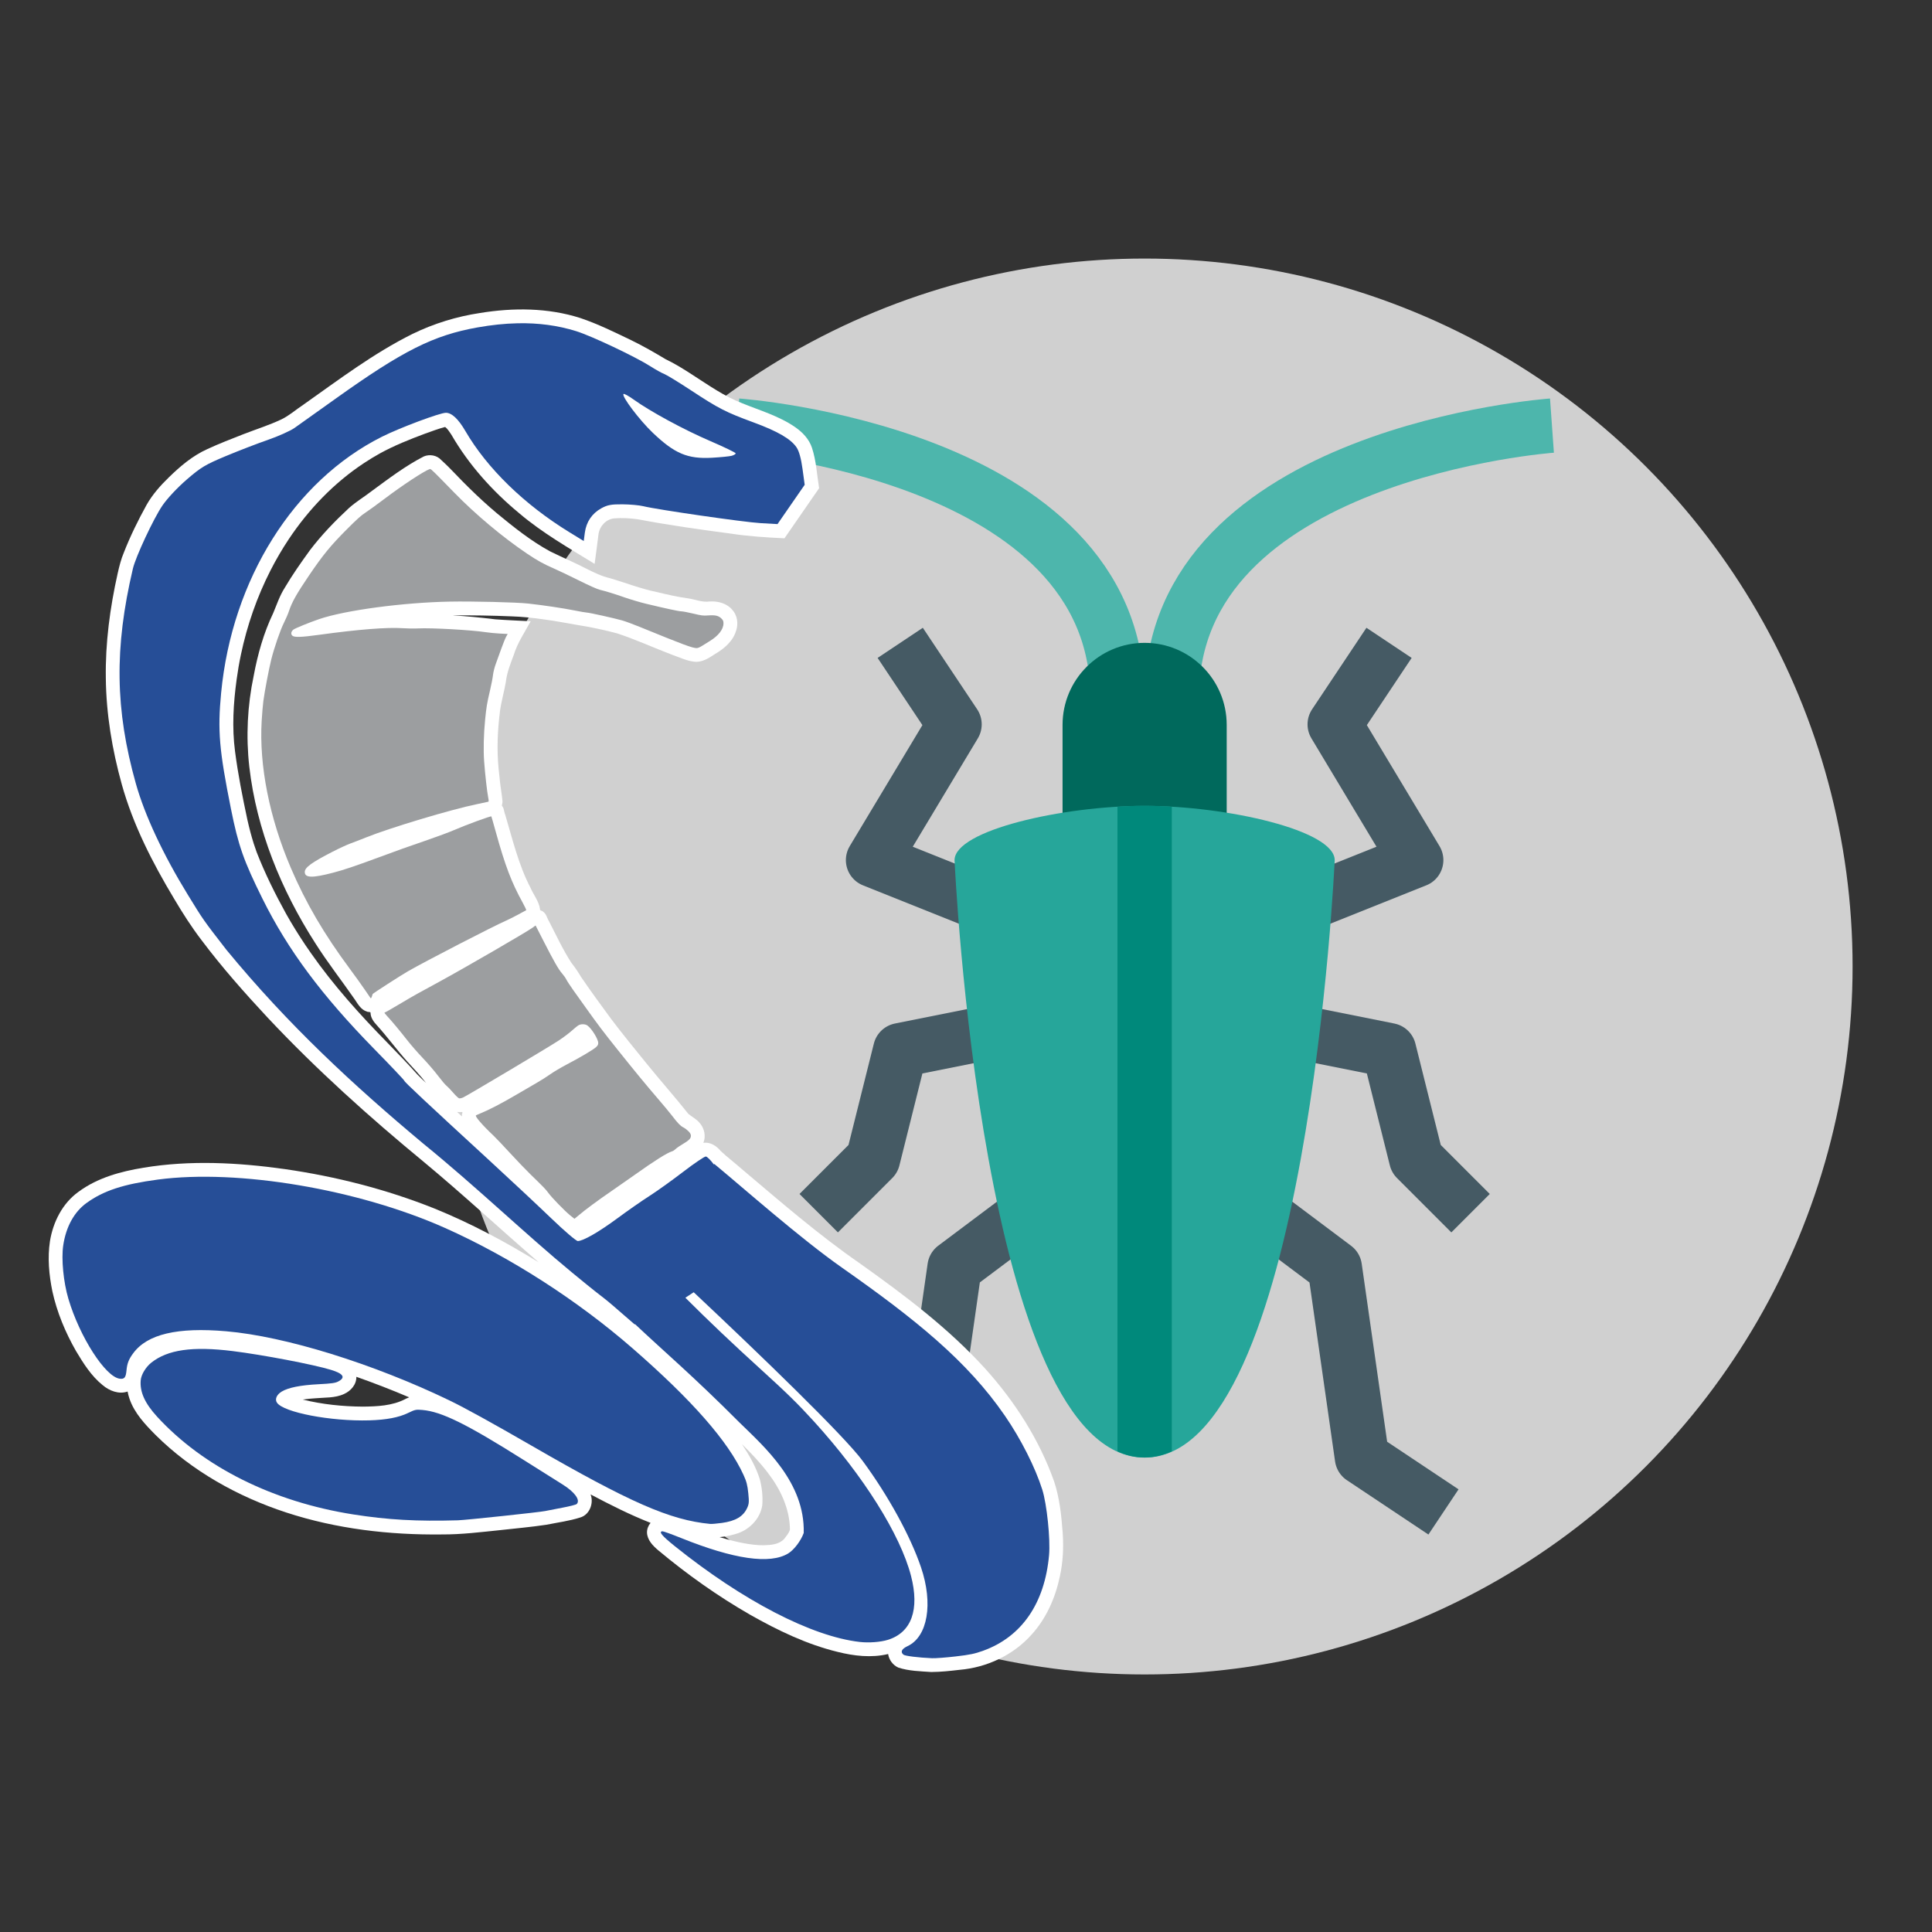 <svg xmlns="http://www.w3.org/2000/svg" xmlns:svg="http://www.w3.org/2000/svg" id="svg3157" width="600" height="600" version="1.1" viewBox="0 0 600 600" xml:space="preserve"><rect x="0" y="0" width="600" height="600" fill="#333333" stroke="none"/><defs id="defs3161"><marker id="marker1068" markerHeight="700" markerWidth="700" orient="auto" refX="350" refY="350"><g id="use859" transform="matrix(1.306,0,0,-1.091,-173.857,852.947)"><path d="m 375.356,684.771 c 2.504,1.333 5.022,2.631 7.587,3.8 2.533,1.248 5.143,2.288 7.725,3.409 2.596,1.086 5.238,2.036 7.852,3.061 l 1.278,0.501 1.321,-0.562 c 2.774,-1.168 5.523,-2.384 8.276,-3.596 2.695,-1.349 5.471,-2.501 8.099,-4.009 l 7.965,-4.338 c 2.557,-1.683 5.206,-3.14 7.684,-5.013 l -0.075,-0.185 h -0.004 l -0.076,-0.186 -0.506,0.206 -32.744,13.383 -31.136,-11.089 -0.472,-0.169 -0.137,0.375 c 2.384,1.669 4.91,2.936 7.363,4.412 m 86.771,47.215 v -0.666 c 0,0 -1.409,-17.827 -1.743,-16.911 -0.331,0.915 -6.65,11.412 -6.65,11.412 z m -5.992,-32.821 c 12.277,2.727 18.745,21.492 34.738,15.494 0,0 -18.493,28.49 -27.991,23.492 -6.091,-3.207 -19.579,-12.783 -28.473,-19.243 l -21.835,-12.496 15.235,4.231 c 4.437,-4.393 15.996,-14.219 28.326,-11.478 m -119.158,28.821 8.583,-6.164 c 0,0 -6.411,-10.496 -6.74,-11.412 -0.333,-0.916 -1.843,16.91 -1.843,16.91 z m 2.871,-28.821 c 11.618,-2.583 22.546,5.988 27.482,10.662 l 14.863,-5.198 -12.68,8.459 c -3.951,2.931 -27.716,20.486 -36.413,25.063 -9.495,4.998 -27.988,-23.492 -27.988,-23.492 15.994,5.998 22.462,-12.767 34.736,-15.494 m 286.235,12.994 c -42.654,38.986 -105.963,-7.995 -105.963,-7.995 0,0 -17.743,20.826 -15.079,41.484 2.662,20.658 103.961,31.489 137.723,-26.378 53.335,-91.414 -85.548,-257.019 -85.548,-257.019 93.965,140.949 90.877,229.79 68.867,249.908 m -103.954,-262.832 c -4.262,-8.849 -8.031,-17.324 -11.354,-25.216 -1.553,-3.989 -3.045,-7.811 -4.458,-11.446 -1.29,-3.684 -2.507,-7.179 -3.656,-10.463 -2.018,-6.651 -3.743,-12.491 -4.705,-17.399 -1.182,-4.876 -1.745,-8.775 -2.167,-11.434 -0.43,-2.663 -0.659,-4.086 -0.659,-4.086 0,0 0.078,1.436 0.226,4.129 0.175,2.688 0.211,6.68 1.069,11.663 0.583,5.033 1.852,11.037 3.37,17.932 0.899,3.409 1.856,7.042 2.864,10.868 1.214,3.766 2.49,7.726 3.823,11.857 2.885,8.183 6.219,16.981 10.213,26.071 3.93,9.122 8.302,18.632 13.128,28.302 4.8,9.687 9.806,19.653 15.116,29.65 5.256,10.001 10.595,20.168 15.936,30.329 10.688,20.27 20.919,40.732 28.881,60.495 3.943,9.897 7.171,19.637 9.687,29.018 0.956,4.729 2.232,9.313 2.722,13.823 0.292,2.247 0.721,4.46 0.894,6.637 0.12,2.186 0.238,4.328 0.355,6.427 0.215,2.111 -0.015,4.153 -0.086,6.163 -0.149,1.998 -0.077,3.993 -0.375,5.878 -0.684,3.748 -0.89,7.45 -2.067,10.677 -0.478,1.647 -0.943,3.245 -1.392,4.784 -0.477,1.533 -1.238,2.89 -1.808,4.265 -0.609,1.364 -1.195,2.672 -1.757,3.923 -0.567,1.246 -1.371,2.273 -1.996,3.342 -1.355,2.065 -2.413,4.032 -3.581,5.598 -1.237,1.512 -2.288,2.801 -3.139,3.846 -1.707,2.087 -2.616,3.202 -2.616,3.202 0,0 1.02,-1.013 2.935,-2.914 0.958,-0.949 2.138,-2.123 3.523,-3.498 1.34,-1.42 2.605,-3.326 4.157,-5.356 0.724,-1.044 1.646,-2.067 2.33,-3.297 0.674,-1.237 1.382,-2.533 2.12,-3.882 0.695,-1.373 1.593,-2.732 2.214,-4.277 0.589,-1.56 1.202,-3.178 1.835,-4.848 1.484,-3.299 2.01,-7.092 3.03,-11.002 0.479,-1.964 0.519,-4.034 0.792,-6.131 0.191,-2.102 0.548,-4.262 0.449,-6.464 0.378,-8.851 -0.854,-18.356 -2.744,-28.232 -2.211,-9.794 -5.073,-20.001 -8.927,-30.193 -3.845,-10.183 -8.091,-20.601 -13.022,-30.854 -4.822,-10.314 -10.052,-20.598 -15.334,-30.834 -10.844,-20.243 -21.688,-40.486 -31.856,-59.466 -4.967,-9.52 -9.723,-18.73 -13.97,-27.587 m -213.677,-75.958 c -0.424,2.659 -0.986,6.558 -2.171,11.434 -0.96,4.908 -2.685,10.748 -4.706,17.399 -1.146,3.284 -2.364,6.779 -3.651,10.463 -1.417,3.635 -2.907,7.457 -4.461,11.446 -3.323,7.892 -7.09,16.367 -11.351,25.216 -4.248,8.857 -9.007,18.067 -13.972,27.587 -10.168,18.98 -21.012,39.223 -31.857,59.466 -5.283,10.236 -10.509,20.52 -15.332,30.834 -4.934,10.253 -9.174,20.671 -13.025,30.854 -3.852,10.192 -6.717,20.399 -8.923,30.193 -1.893,9.876 -3.125,19.381 -2.749,28.232 -0.094,2.202 0.26,4.362 0.451,6.464 0.275,2.097 0.31,4.167 0.792,6.131 1.019,3.91 1.548,7.703 3.03,11.002 0.633,1.67 1.246,3.288 1.836,4.848 0.62,1.545 1.517,2.904 2.216,4.277 0.736,1.349 1.444,2.645 2.118,3.882 0.684,1.23 1.606,2.253 2.332,3.297 1.553,2.03 2.813,3.936 4.155,5.356 1.386,1.375 2.567,2.549 3.524,3.498 1.914,1.901 2.935,2.914 2.935,2.914 0,0 -0.911,-1.115 -2.614,-3.202 -0.854,-1.045 -1.907,-2.334 -3.141,-3.846 -1.17,-1.566 -2.224,-3.533 -3.582,-5.598 -0.625,-1.069 -1.427,-2.096 -1.996,-3.342 -0.559,-1.251 -1.146,-2.559 -1.758,-3.923 -0.567,-1.375 -1.331,-2.732 -1.807,-4.265 -0.448,-1.539 -0.913,-3.137 -1.393,-4.784 -1.173,-3.227 -1.383,-6.929 -2.067,-10.677 -0.296,-1.885 -0.226,-3.88 -0.373,-5.878 -0.071,-2.01 -0.303,-4.052 -0.086,-6.163 0.117,-2.099 0.233,-4.241 0.354,-6.427 0.175,-2.177 0.602,-4.39 0.896,-6.637 0.489,-4.51 1.762,-9.094 2.72,-13.823 2.515,-9.381 5.747,-19.121 9.69,-29.018 7.959,-19.763 18.189,-40.225 28.881,-60.495 5.337,-10.161 10.677,-20.328 15.933,-30.329 5.31,-9.997 10.319,-19.963 15.117,-29.65 4.825,-9.67 9.199,-19.18 13.126,-28.302 3.994,-9.09 7.329,-17.888 10.215,-26.071 1.332,-4.131 2.61,-8.091 3.824,-11.857 1.006,-3.826 1.964,-7.459 2.862,-10.868 1.52,-6.895 2.791,-12.899 3.37,-17.932 0.86,-4.983 0.895,-8.975 1.07,-11.663 0.148,-2.693 0.226,-4.129 0.226,-4.129 0,0 -0.229,1.423 -0.658,4.086 m -146.979,345.901 c 35.178,59.866 135.319,48.581 137.985,27.923 0.564,-4.372 0.195,-8.816 -0.725,-13.112 l -23.018,-24.449 c -18.623,11.124 -64.349,32.881 -97.558,2.527 -22.011,-20.118 -25.1,-108.959 68.866,-249.908 0,0 -139.166,165.771 -85.55,257.019 m 174.896,43.117 c 9.691,-3.951 43.915,-17.165 67.946,-17.165 3.06,0 5.897,0.218 8.426,0.648 24.641,4.184 41.703,9.813 48.067,12.105 l 75.275,-89.802 -59.955,-23.984 c -9.324,4.09 -56.156,24.247 -73.688,24.247 -0.383,0 -0.749,-0.007 -1.104,-0.026 -9.846,-0.487 -29.382,-6.704 -48.275,-12.72 -14.726,-4.686 -29.952,-9.535 -34.621,-9.535 -5.981,0 -33.774,17.333 -58.606,34.944 z m 101.687,-186.177 1.046,62.321 11.917,-1.357 z m -82.896,60.759 11.863,1.768 3.566,-64.526 z m 123.945,3.406 c -16.789,-83.6 -38.53,-175.696 -45.731,-182.29 -18.115,-10.617 -61.007,-5.057 -66.095,1.58 -4.89,6.968 -34.029,109.48 -52.505,176.937 l 5.175,-1.306 c 5.968,-20.091 36.892,-123.598 43.354,-132.924 0.744,-1.074 1.84,-2.051 3.213,-2.936 1.158,1.624 2.366,3.19 3.538,4.794 0.408,0.523 0.842,1.018 1.256,1.534 2.559,3.199 5.215,6.286 7.955,9.273 4.557,4.913 11.54,9.527 17.211,13.96 l 0.008,-1.427 c -5.99,-5.213 -11.778,-10.664 -17.219,-16.533 -3.182,-3.469 -6.282,-7.036 -9.211,-10.806 -1.416,-1.939 -2.905,-3.795 -4.267,-5.802 -0.178,-0.259 -0.38,-0.561 -0.596,-0.892 -1.461,-2.231 -3.665,-5.9 -4.725,-7.795 2.358,0.822 5.955,4.302 8.153,5.308 2.215,0.994 4.302,2.135 6.457,3.196 0.668,0.352 1.309,0.74 1.971,1.103 10.898,-2.675 25.62,-3.294 36.484,-2.368 3.424,0.292 6.519,0.726 9.31,1.286 1.105,-0.926 2.201,-1.86 3.345,-2.75 1.808,-1.316 3.537,-2.7 5.412,-3.963 1.861,-1.273 3.747,-2.527 5.802,-3.646 -0.524,1.761 -1.161,3.43 -1.821,5.08 -0.18,0.452 -0.352,0.908 -0.537,1.356 -0.848,2.094 -1.843,4.073 -2.757,6.114 -1.938,3.996 -4.081,7.822 -6.325,11.568 -2.246,3.745 -4.667,7.35 -7.159,10.895 -2.015,2.846 -5.073,3.82 -7.229,6.557 l 0.341,55.113 1.785,-51.364 c -0.336,-0.707 3.088,-3.461 5.103,-6.307 2.492,-3.546 4.913,-7.148 7.159,-10.897 1.381,-2.303 2.7,-4.657 3.981,-7.044 0.8,-1.491 1.601,-2.984 2.344,-4.522 0.396,-0.887 0.809,-1.76 1.218,-2.637 3.152,1.697 5.334,3.788 6.494,6.282 17.369,37.301 35.987,131.312 36.772,135.294 l -1.768,0.846 4.104,0.138 c 0.063,0.308 0.063,0.303 0,-0.005 m -22.984,-145.65 c 3.271,13.038 6.629,27.324 9.88,41.695 8.838,1.971 17.526,4.382 26.039,7.24 -0.216,-12.503 -1.038,-26.53 -2.499,-39.558 -10.851,-3.925 -22.01,-7.047 -33.42,-9.377 m -16.451,-52.772 c 3.753,6.569 8.852,23.316 14.333,44.459 11.434,2.203 22.637,5.158 33.551,8.853 -0.283,-13.209 -1.306,-28.133 -3.107,-41.39 -14.432,-5.264 -29.402,-9.377 -44.777,-11.922 m 56.857,150.738 c -0.177,-12.514 -0.909,-26.463 -2.231,-39.647 -8.592,-3.079 -17.373,-5.695 -26.324,-7.841 3.237,14.516 6.319,28.856 9.045,41.807 6.595,1.664 13.104,3.549 19.51,5.681 m 2.465,8.93 c -6.582,-2.303 -13.325,-4.352 -20.2,-6.141 4.322,20.732 7.496,36.685 8.543,41.976 4.603,1.269 9.168,2.635 13.679,4.127 -0.143,-12.595 -0.805,-26.575 -2.022,-39.962 m -212.968,45.347 c 4.301,-1.586 10.633,-3.762 18.658,-6.103 0.581,-2.172 5.095,-19.088 11.389,-42.243 -10.661,2.999 -18.414,5.783 -22.521,7.358 -3.097,13.923 -5.667,28.295 -7.526,40.988 m 7.481,-49.545 c 5.385,-1.995 13.935,-4.903 25.031,-7.855 3.561,-13.055 7.545,-27.553 11.63,-42.228 -13.985,3.538 -24.142,7.158 -29.074,9.058 -3.16,13.823 -5.755,28.311 -7.587,41.025 m 7.481,-49.551 c 6.42,-2.387 17.337,-6.07 31.678,-9.489 4.064,-14.521 8.161,-28.958 11.979,-42.082 -17.501,3.863 -30.189,8.385 -35.948,10.628 -3.28,13.82 -5.931,28.488 -7.709,40.943 m 7.474,-49.551 c 7.442,-2.778 20.925,-7.208 38.754,-10.788 6.607,-22.401 12.079,-39.614 14.607,-44.525 -21.835,3.98 -37.963,9.923 -45.057,12.835 -3.603,13.924 -6.472,29.401 -8.304,42.478 m 96.697,-105.422 c -40.206,0 -71.265,10.776 -81.366,14.754 -3.452,13.062 -6.166,27.771 -7.862,40.177 13.424,-5.041 46.486,-16.475 89.113,-16.475 h 0.011 c 27.044,0 53.258,5.176 78.01,13.641 -0.326,-12.561 -1.393,-26.645 -3.228,-38.968 -23.684,-8.71 -48.795,-13.128 -74.678,-13.129 m 0.13,-50.065 h -0.008 c -35.537,0 -63.022,9.75 -73.193,13.926 -3.93,13.151 -6.943,29.263 -8.693,42.447 12.655,-4.778 42.784,-14.305 81.764,-14.305 25.364,0.002 50.03,4.099 73.413,12.184 -0.426,-13.306 -1.77,-28.649 -4.07,-41.117 -22.069,-8.187 -45.339,-13.135 -69.213,-13.135 m 0.156,-46.601 c -32.171,0 -56.831,8.4 -66.104,12.085 -3.929,12.24 -6.861,27.963 -8.491,40.665 11.859,-4.509 39.077,-13.781 74.431,-13.781 h 0.012 c 23.671,0 46.775,4.188 68.775,11.888 -0.525,-13.996 -2.137,-28.355 -4.563,-39.346 -20.546,-7.639 -42.078,-11.507 -64.06,-11.511 m 58.137,-37.922 c -18.725,-6.912 -38.195,-10.415 -57.942,-10.415 -27.285,-0.005 -48.326,6.769 -57.589,10.37 -4.72,10.946 -8.082,28.059 -9.754,41.673 11.029,-4.227 35.386,-12.047 67.14,-12.047 h 0.008 c 21.964,0 43.499,3.87 64.109,11.184 -0.697,-15.121 -2.842,-30.678 -5.972,-40.765 m -6.898,-49.796 c -16.574,-5.945 -33.633,-8.958 -50.81,-8.958 -21.279,0 -38.092,4.686 -47.403,8.038 -6.59,6.932 -10.938,27.433 -12.743,42.962 10.17,-3.927 31.715,-10.663 59.912,-10.659 20.235,0 40.18,3.503 59.389,10.425 -0.97,-16.947 -4.058,-34.517 -8.345,-41.808 m -219.021,454.561 c 0.043,-2.635 0.28,-5.357 0.552,-8.149 0.598,-5.582 1.625,-11.428 2.988,-17.426 1.276,-6.018 3.183,-12.115 5.053,-18.327 1.932,-6.199 4.176,-12.431 6.532,-18.629 2.332,-6.213 4.733,-12.413 7.256,-18.475 2.491,-6.084 4.945,-12.077 7.32,-17.873 4.77,-11.616 9.123,-22.561 12.341,-32.166 1.645,-4.784 3.009,-9.228 4.062,-13.214 1.124,-3.963 1.859,-7.494 2.413,-10.393 0.577,-2.901 0.849,-5.209 1.005,-6.786 0.175,-1.566 0.268,-2.4 0.268,-2.4 0,0 -0.24,0.806 -0.693,2.315 -0.408,1.518 -1.161,3.699 -2.118,6.459 -0.964,2.756 -2.23,6.065 -3.774,9.823 -1.521,3.76 -3.402,7.944 -5.435,12.51 -4.251,9.083 -9.209,19.678 -14.522,31.031 -2.61,5.719 -5.426,11.592 -7.989,17.708 -2.625,6.083 -5.165,12.34 -7.612,18.647 -4.658,12.698 -8.805,25.708 -10.989,38.372 -1.23,6.293 -1.811,12.513 -2.042,18.412 -0.241,5.904 0.085,11.518 0.832,16.627 0.254,2.561 0.911,4.977 1.352,7.273 0.542,2.284 1.288,4.398 1.863,6.396 1.415,3.93 2.86,7.258 4.353,9.865 1.294,2.698 2.752,4.491 3.604,5.823 0.889,1.304 1.359,1.997 1.359,1.997 0,0 -0.341,-0.766 -0.985,-2.208 -0.617,-1.439 -1.673,-3.536 -2.551,-6.297 -1.056,-2.681 -1.918,-6.102 -2.843,-9.988 -0.759,-3.939 -1.392,-8.395 -1.601,-13.292 -0.078,-2.45 -0.18,-4.991 0.001,-7.635 m 212.255,-500.057 c -11.181,-4.928 -26.873,-7.75 -43.055,-7.75 -17.431,0 -33.302,3.3 -41.417,8.605 -6.728,4.401 -10.78,22.988 -12.307,37.133 9.272,-3.621 28.051,-9.455 52.735,-9.455 18.487,0 36.827,3.302 54.614,9.824 -1.277,-17.727 -5.327,-36.049 -10.57,-38.357 m 116.665,507.692 c -0.211,4.897 -0.845,9.353 -1.603,13.292 -0.926,3.886 -1.789,7.307 -2.842,9.988 -0.878,2.761 -1.936,4.858 -2.552,6.297 -0.642,1.442 -0.985,2.208 -0.985,2.208 0,0 0.471,-0.693 1.358,-1.997 0.85,-1.332 2.308,-3.125 3.604,-5.823 1.496,-2.607 2.938,-5.935 4.355,-9.865 0.574,-1.998 1.32,-4.112 1.862,-6.396 0.44,-2.296 1.097,-4.712 1.352,-7.273 0.75,-5.109 1.072,-10.723 0.831,-16.627 -0.232,-5.899 -0.813,-12.119 -2.039,-18.412 -2.187,-12.664 -6.332,-25.674 -10.987,-38.372 -2.449,-6.307 -4.99,-12.564 -7.62,-18.647 -2.557,-6.116 -5.376,-11.989 -7.984,-17.708 -5.315,-11.353 -10.274,-21.948 -14.523,-31.031 -2.035,-4.566 -3.917,-8.75 -5.435,-12.51 -1.546,-3.758 -2.812,-7.067 -3.777,-9.823 -0.957,-2.76 -1.711,-4.941 -2.116,-6.459 -0.453,-1.509 -0.694,-2.315 -0.694,-2.315 0,0 0.093,0.834 0.268,2.4 0.154,1.577 0.426,3.885 1.004,6.786 0.556,2.899 1.293,6.43 2.414,10.393 1.049,3.986 2.416,8.43 4.064,13.214 3.219,9.605 7.572,20.55 12.34,32.166 2.375,5.796 4.831,11.789 7.321,17.873 2.523,6.062 4.924,12.262 7.255,18.475 2.355,6.198 4.6,12.43 6.533,18.629 1.87,6.21 3.779,12.309 5.053,18.326 1.363,5.999 2.39,11.845 2.991,17.427 0.27,2.792 0.508,5.514 0.552,8.149 0.178,2.644 0.077,5.185 0,7.635 m 49.419,96.429 c -53.092,26.886 -108.748,8.091 -131.987,-2.235 l -16.702,-2.235 -4.053,4.833 c 0,0 -13.387,-5.314 -31.227,-9.558 l -33.413,-4.471 c -25.878,2.118 -61.311,17.178 -61.693,17.34 l -2.57,1.102 -7.905,-8.398 -8.044,1.197 c -19.125,9.438 -76.247,32.334 -132.251,2.425 -81.209,-43.371 -51.872,-158.942 -24.991,-207.925 46.73,-85.153 181.933,-239.912 157.943,-382.86 0,0 5.859,-5.377 13.605,-11.017 l 0.051,-0.511 0.695,-0.028 c 1.113,-0.802 2.262,-1.604 3.436,-2.394 l -0.022,-0.035 c 0.06,-0.039 0.573,-0.375 1.459,-0.919 4.377,-2.857 9.013,-5.468 13.358,-7.11 13.491,-6.337 34.874,-14.114 58.569,-14.114 16.248,0 33.575,3.665 50.188,13.946 14.102,2.709 31.047,20.667 31.047,20.667 -27.091,142.394 104.717,300.05 149.588,386.201 25.809,49.554 57.049,164.503 -25.081,206.099" style="fill:#000;fill-opacity:1;fill-rule:nonzero;stroke:none" id="path871"/></g></marker></defs><g id="g3165" transform="matrix(1.333,0,0,-1.333,63.65,933.806)"><circle style="fill:#e6e6e6;fill-opacity:.877;stroke-width:15.585" id="path6" cx="218.925" cy="-475.355" r="164.937" transform="scale(1,-1)"/><g id="g5" transform="matrix(22.054,0,0,-22.054,64.545,629.735)"><path id="path1" fill="none" stroke="#455a64" stroke-linejoin="round" stroke-width=".574" d="m 7.861,9.319 1.148,0.861 0.287,2.008 0.861,0.574 M 8.148,7.597 9.582,7.884 9.869,9.032 10.443,9.606 M 8.434,6.45 9.869,5.876 9.008,4.442 9.582,3.581 M 6.139,9.319 4.992,10.179 4.705,12.188 3.844,12.761 M 5.852,7.597 4.418,7.884 4.131,9.032 3.557,9.606 M 5.566,6.45 4.131,5.876 4.992,4.442 4.418,3.581"/><path id="path2" fill="none" stroke="#4db6ac" stroke-width=".574" d="m 11.303,1.286 c 0,0 -4.016,0.287 -4.016,2.869 M 2.697,1.286 c 0,0 4.016,0.287 4.016,2.869"/><path id="path3" fill="#00695c" d="M 7.867,6.109 C 7.867,6.588 7.478,6.976 7,6.976 c -0.479,0 -0.867,-0.388 -0.867,-0.867 V 4.448 C 6.133,3.969 6.521,3.581 7,3.581 c 0.479,0 0.867,0.388 0.867,0.867 z"/><path id="path4" fill="#26a69a" d="m 7,12.188 c -1.721,0 -2.008,-6.311 -2.008,-6.311 0,-0.317 1.148,-0.574 2.008,-0.574 0.861,0 2.008,0.257 2.008,0.574 0,0 -0.287,6.311 -2.008,6.311 z"/><path id="path5" fill="#00897b" d="m 6.713,12.122 c 0.09,0.042 0.185,0.065 0.287,0.065 0.102,0 0.197,-0.024 0.287,-0.065 V 5.312 C 7.192,5.306 7.096,5.302 7,5.302 c -0.096,0 -0.192,0.004 -0.287,0.01 z"/></g><g id="g3226" transform="matrix(0.715,0,0,0.715,-19.491,129.831)"><path id="path1009-3" style="fill:#fff;fill-opacity:1;stroke-width:.346" d="m 263.971,253.365 c -3.617,0.253 -7.331,0.304 -10.801,1.453 -1.753,0.784 -3.02,2.519 -3.302,4.41 -5.428,-1.3 -11.108,-0.644 -16.461,0.699 -10.078,2.451 -19.5,7.005 -28.487,12.092 -10.558,6.064 -20.528,13.135 -29.871,20.936 -1.789,1.499 -3.677,3.395 -3.754,5.879 -0.009,1.141 0.432,2.262 1.166,3.129 -6.72,2.638 -13.168,5.905 -19.545,9.275 1.083,-2.814 -0.263,-6.534 -3.256,-7.482 -3.616,-1.182 -7.392,-1.638 -11.092,-2.398 -5.049,-0.759 -10.14,-1.2 -15.213,-1.77 -6.259,-0.64 -12.522,-1.425 -18.825,-1.396 -17.132,-0.21 -34.405,1.795 -50.731,7.135 -15.807,5.175 -30.763,13.507 -42.621,25.268 -3.408,3.446 -6.894,7.106 -8.497,11.786 -0.261,0.778 -0.482,1.571 -0.631,2.379 -2.839,-0.996 -5.94,0.227 -8.133,2.088 -3.699,2.981 -6.261,7.075 -8.672,11.104 -3.47,6.076 -6.208,12.62 -7.705,19.468 -1.093,5.351 -1.612,10.902 -0.786,16.328 1.012,6.237 4.087,12.367 9.314,16.097 6.155,4.56 13.728,6.624 21.184,7.842 15.21,2.516 30.768,1.692 45.971,-0.443 16.719,-2.41 33.211,-6.609 48.904,-12.887 11.797,-4.798 23.063,-10.822 33.891,-17.505 -12.567,10.852 -24.728,22.17 -37.51,32.774 -17.777,14.647 -34.957,30.076 -50.736,46.876 -7.556,8.105 -14.922,16.414 -21.582,25.279 -3.305,4.309 -6.225,8.893 -8.989,13.562 -7.04,11.721 -13.353,24.036 -17.042,37.257 -3.135,11.271 -5.081,22.917 -5.2,34.632 -0.177,11.464 1.354,22.898 3.852,34.069 0.527,2.329 1.098,4.654 2.033,6.858 2.096,5.346 4.634,10.516 7.414,15.538 1.898,3.345 4.462,6.243 7.212,8.909 3.722,3.64 7.777,7.086 12.565,9.236 3.834,1.783 7.79,3.291 11.722,4.843 4.142,1.611 8.404,2.941 12.428,4.843 2.597,1.263 4.763,3.212 7.162,4.792 11.527,8.139 22.848,16.736 35.527,23.042 6.931,3.383 14.381,5.673 22.005,6.824 10.819,1.767 22.138,1.73 32.655,-1.628 5.745,-1.921 11.179,-4.637 16.634,-7.241 3.833,-1.871 7.537,-3.993 11.191,-6.186 3.068,-1.464 5.948,-3.269 8.793,-5.12 5.225,-3.351 10.341,-7.003 16.178,-9.236 5.819,-2.381 12.004,-4.154 17.24,-7.779 2.4,-1.654 4.52,-3.878 5.466,-6.687 1.417,-4.272 1.623,-8.806 2.344,-13.208 -3.76,-5.444 -7.524,-10.884 -11.285,-16.326 -5.913,0.28 -11.831,0.645 -17.686,1.556 -10.063,1.326 -20.119,2.744 -30.091,4.639 -2.559,0.355 -5.167,0.503 -7.743,0.288 -2.648,-0.256 -4.743,-2.591 -5.085,-5.172 -0.38,-3.219 -0.841,-6.431 -1.257,-9.646 -8.406,5.175 -17.044,10.09 -24.59,16.51 -8.715,7.206 -16.4,15.757 -22.077,25.566 -0.621,0.884 -1.166,1.867 -2.046,2.526 -2.236,-0.574 -4.289,-1.38 -6.49,-2.148 -5.043,-1.889 -10.076,-3.88 -14.801,-6.481 -1.662,-0.926 -3.465,-2.021 -5.119,-3.113 -9.812,-6.466 -18.091,-15.118 -24.587,-24.881 -2.118,-3.184 -4.138,-6.643 -5.906,-10.109 -4.401,-8.63 -7.626,-17.877 -9.639,-27.447 -0.561,-2.637 -1.026,-5.383 -1.388,-8.036 -1.069,-7.778 -1.555,-15.697 -0.526,-23.507 0.97,-7.458 2.436,-14.844 4.008,-22.195 0.592,-2.645 1.28,-5.295 2.073,-7.813 0.265,-0.828 0.636,-1.923 0.975,-2.841 2.689,-6.902 5.997,-13.552 9.571,-20.035 1.95,-3.485 4.068,-6.875 6.288,-10.194 0.555,-0.81 1.234,-1.82 1.818,-2.636 7.365,-10.538 15.998,-20.113 24.99,-29.276 3.283,-3.382 6.57,-6.763 9.699,-10.287 0.909,-0.949 1.875,-1.838 2.828,-2.742 -1.904,2.479 -4.079,4.723 -6.176,7.034 -3.411,3.813 -6.42,7.965 -9.853,11.757 -0.994,1.075 -1.934,2.314 -2.064,3.826 0.15,0.738 -0.758,0.377 -1.197,0.65 -1.89,0.565 -2.898,2.374 -3.916,3.908 -4.27,6.156 -8.902,12.06 -12.91,18.397 -11.119,17.323 -19.122,36.923 -21.488,57.464 -1.112,9.87 -0.62,19.911 1.43,29.628 1.307,7.028 3.256,13.976 6.358,20.436 1.166,2.776 2.116,5.666 3.744,8.223 2.492,4.24 5.334,8.265 8.213,12.249 3.766,4.957 8.105,9.458 12.66,13.691 2.354,2.131 5.107,3.741 7.605,5.689 5.43,3.985 10.83,8.098 16.839,11.186 1.909,0.826 4.3,0.392 5.703,-1.175 3.201,-2.887 6.025,-6.159 9.139,-9.138 2.939,-2.89 5.877,-5.596 9.023,-8.237 5.475,-4.507 11.055,-8.98 17.305,-12.38 3.905,-1.934 7.929,-3.619 11.797,-5.632 2.453,-1.222 4.927,-2.453 7.612,-3.08 5.105,-1.475 10.034,-3.457 15.262,-4.519 3.416,-0.812 6.836,-1.627 10.322,-2.082 2.314,-0.344 4.567,-1.342 6.945,-1.016 2.675,0.183 5.571,-0.555 7.372,-2.657 1.695,-1.82 2.09,-4.566 1.286,-6.877 -1.016,-3.409 -3.888,-5.834 -6.854,-7.572 -2.044,-1.339 -4.315,-2.865 -6.886,-2.5 -2.469,0.302 -4.732,1.428 -7.062,2.231 -5.985,2.266 -11.807,4.964 -17.889,6.966 -3.363,0.907 -6.772,1.649 -10.197,2.283 -4.785,0.758 -9.528,1.769 -14.338,2.373 -3.3,0.448 -6.485,0.804 -9.818,0.907 -6.425,0.276 -12.95,0.374 -19.424,0.322 4.687,-0.24 9.356,-0.729 14.014,-1.282 3.837,-0.296 7.685,-0.419 11.527,-0.634 -1.976,-3.621 -4.344,-7.09 -5.556,-11.07 -1.056,-2.816 -2.193,-5.645 -2.532,-8.658 -0.542,-3.171 -1.504,-6.439 -1.911,-9.52 -0.791,-6.205 -1.073,-12.495 -0.463,-18.73 0.121,-1.354 0.287,-2.942 0.465,-4.382 0.22,-2.123 0.637,-4.229 0.808,-6.352 0.03,-0.471 -0.187,-0.979 -0.199,-1.399 0.738,-0.744 0.644,-1.884 1.048,-2.799 2.41,-8.083 4.352,-16.398 8.275,-23.929 1.004,-2.307 2.7,-4.352 3.099,-6.889 -0.148,-0.608 0.64,-0.514 0.953,-0.865 1.128,-0.712 1.307,-2.116 1.982,-3.167 2.353,-4.546 4.498,-9.224 7.286,-13.526 1.182,-1.471 2.219,-3.047 3.189,-4.661 3.133,-4.581 6.4,-9.07 9.693,-13.537 3.691,-4.895 7.671,-9.764 11.572,-14.57 4.488,-5.544 9.23,-10.881 13.672,-16.461 1.213,-1.011 2.695,-1.705 3.688,-2.973 1.539,-1.715 2.094,-4.366 1.187,-6.463 2.223,0.346 4.292,-1 5.65,-2.649 2.134,-2.026 4.504,-3.785 6.702,-5.741 12.654,-10.685 25.112,-21.531 38.758,-30.967 14.478,-10.305 28.822,-21.073 40.796,-34.295 9.621,-10.688 17.545,-23.049 22.379,-36.634 1.775,-5.361 2.378,-11.022 2.794,-16.628 0.352,-4.796 0.124,-9.643 -0.905,-14.348 -1.448,-6.917 -4.382,-13.634 -9.16,-18.907 -5.954,-6.734 -14.651,-10.811 -23.569,-11.553 -3.032,-0.352 -6.073,-0.688 -9.129,-0.698 z m -54.65,41.307 c 2.336,0.062 4.995,0.222 6.68,2.073 0.694,0.959 1.6,1.883 1.87,3.06 -0.067,6.753 -3.09,13.129 -7.139,18.402 -2.549,3.377 -5.489,6.435 -8.497,9.402 2.351,-3.555 4.527,-7.301 5.806,-11.386 0.733,-2.751 1.033,-5.638 0.823,-8.477 -0.671,-4.589 -4.468,-8.321 -8.885,-9.458 -1.635,-0.503 -3.327,-0.802 -5.027,-0.974 4.216,-1.243 8.521,-2.365 12.927,-2.614 0.48,-0.029 0.961,-0.025 1.442,-0.029 z M 78.717,339.84 c 4.682,0.06 9.58,0.252 13.821,2.466 0.329,0.227 1.097,0.422 1.238,0.581 -5.657,2.401 -11.388,4.629 -17.184,6.674 0.068,-2.508 -1.806,-4.625 -3.999,-5.598 -2.956,-1.386 -6.339,-1.108 -9.475,-1.411 -1.332,-0.09 -2.664,-0.203 -3.983,-0.411 6.303,-1.569 13.012,-2.257 19.582,-2.301 z m 32.289,94.816 c -0.159,0.373 0.478,1.325 -0.119,1.17 -0.487,-0.04 -0.979,-0.031 -1.463,0.039 0.529,-0.488 1.059,-0.977 1.588,-1.465 -0.002,0.085 -0.004,0.171 -0.006,0.256 z"/><g id="g3144"><path style="fill:#264e97;fill-opacity:1;stroke-width:.346" id="path1009" d="m 109.689,302.8 c -13.38,-0.385 -22.864,0.147 -34.095,1.912 -26.135,4.109 -48.874,15.438 -63.917,31.844 -4.016,4.38 -5.689,8.103 -5.346,11.898 0.165,1.825 1.644,4.28 3.438,5.707 5.333,4.242 13.429,5.399 26.475,3.786 9.797,-1.212 26.469,-4.395 32.112,-6.132 4.026,-1.239 4.797,-2.466 2.366,-3.766 -0.981,-0.525 -2.154,-0.69 -6.44,-0.909 -5.897,-0.301 -9.883,-1.098 -12.035,-2.406 -1.628,-0.99 -2.266,-2.489 -1.531,-3.595 2.115,-3.182 17.529,-6.135 30.121,-5.771 5.491,0.159 9.581,0.937 12.589,2.394 2.306,1.117 2.571,1.173 4.693,0.988 6.248,-0.544 14.371,-4.549 32.81,-16.175 5.7,-3.594 11.501,-7.245 12.892,-8.114 3.945,-2.464 5.836,-5.09 4.577,-6.356 -0.219,-0.22 -2.32,-0.758 -4.668,-1.195 -2.349,-0.437 -4.884,-0.929 -5.633,-1.093 -1.744,-0.381 -25.879,-2.945 -28.407,-3.017 z"/><path style="fill:#264e97;fill-opacity:1;stroke-width:.346" id="path1007" d="m 191.887,301.625 c -13.07,1.243 -26.063,6.932 -58.146,25.46 -12.702,7.335 -21.858,12.382 -26.739,14.738 -24.935,12.035 -53.557,20.909 -72.799,22.571 -15.93,1.376 -25.704,-0.927 -30.307,-7.141 -1.461,-1.972 -1.986,-3.308 -2.197,-5.586 -0.217,-2.348 -0.671,-2.914 -2.191,-2.73 -4.683,0.569 -13.068,13.613 -16.752,26.059 -1.606,5.425 -2.332,12.91 -1.682,17.341 0.892,6.079 3.566,10.951 7.617,13.874 5.552,4.008 12.017,6.125 23.254,7.618 26.058,3.461 65.169,-3.129 93.504,-15.754 21.082,-9.393 43.141,-23.553 61.191,-39.278 19.378,-16.882 31.136,-30.303 36.111,-41.219 0.982,-2.154 1.279,-3.295 1.548,-5.939 0.289,-2.839 0.242,-3.473 -0.352,-4.785 -1.265,-2.795 -3.791,-4.297 -8.255,-4.91 -1.611,-0.221 -3.324,-0.364 -3.807,-0.319 z"/><path id="path1001" style="fill:#264e97;fill-opacity:1;stroke-width:.346" d="m 129.058,692.839 c -4.117,-0.089 -8.431,-0.54 -12.986,-1.349 -14.327,-2.544 -24.346,-7.575 -46.25,-23.224 -5.968,-4.263 -11.983,-8.548 -13.368,-9.52 -1.385,-0.972 -5.313,-2.733 -8.728,-3.913 -3.415,-1.18 -9.589,-3.559 -13.72,-5.288 -6.671,-2.792 -8.093,-3.648 -12.722,-7.658 -3.056,-2.648 -6.321,-6.141 -7.896,-8.448 -2.864,-4.196 -8.697,-16.667 -9.609,-20.544 -6.08,-25.849 -5.804,-45.958 0.961,-70.034 2.898,-10.315 8.882,-23.115 16.938,-36.234 5.12,-8.338 4.959,-8.108 12.552,-17.911 20.211,-24.575 41.384,-44.128 64.188,-63.198 16.898,-13.716 33.419,-29.593 48.497,-42.021 15.077,-12.428 5.737,-4.124 20.335,-16.843 0.055,-3.4e-4 0.132,0.022 0.19,0.025 9.609,-9.076 18.804,-16.779 33.983,-32.011 8.178,-7.993 21.356,-19.514 20.943,-35.987 -0.912,-2.555 -3.163,-5.526 -5.058,-6.678 -5.938,-3.609 -17.674,-1.916 -34.932,5.038 -3.049,1.229 -5.782,2.21 -6.073,2.183 -1.273,-0.122 -0.127,-1.496 4.028,-4.833 22.204,-17.828 44.618,-29.441 60.275,-31.229 3.006,-0.343 6.821,-0.054 9.22,0.699 7.665,2.406 10.344,9.861 7.493,20.848 -3.486,13.437 -15.457,32.497 -31.529,50.202 -5.155,5.679 -8.885,9.339 -17.275,16.956 -9.197,8.349 -17.215,15.96 -24.715,23.455 0.887,0.578 1.804,1.185 2.713,1.786 21.745,-20.426 49.09,-46.842 55.072,-54.983 8.373,-11.394 15.556,-24.497 19.003,-34.668 4.008,-11.823 2.174,-22.569 -4.378,-25.652 -1.949,-0.917 -2.425,-1.901 -1.349,-2.789 0.515,-0.425 4.811,-0.958 9.299,-1.153 1.102,-0.048 4.559,0.211 7.68,0.574 4.725,0.55 6.239,0.865 9.038,1.879 12.523,4.54 20.023,15.437 21.425,31.129 0.467,5.226 -0.714,16.632 -2.21,21.353 -2.309,7.285 -6.939,16.439 -12.157,24.038 -12.306,17.922 -29.271,31.556 -53.155,48.316 -13.475,9.456 -31.853,25.726 -41.514,33.724 -0.078,-0.035 -0.132,-0.062 -0.209,-0.097 -1.043,1.401 -2.175,2.547 -2.602,2.558 -0.461,0.011 -3.823,-2.267 -7.471,-5.062 -3.648,-2.796 -8.568,-6.315 -10.934,-7.821 -2.366,-1.506 -7.014,-4.743 -10.33,-7.195 -6.107,-4.516 -11.232,-7.462 -12.979,-7.462 -0.527,0 -4.38,3.293 -8.563,7.32 -4.184,4.027 -13.257,12.516 -20.164,18.864 -20.665,18.996 -27.774,25.655 -27.775,26.014 -4.34e-4,0.187 -4.414,4.848 -9.809,10.356 -17.129,17.491 -28.124,32.267 -36.388,48.901 -6.169,12.417 -7.914,17.385 -10.315,29.37 -3.837,19.153 -4.375,25.478 -3.202,37.752 3.535,37.015 23.673,69.094 52.418,83.503 5.814,2.915 18.851,7.796 20.823,7.796 1.906,0 4.05,-2.006 6.333,-5.924 7.104,-12.196 19.213,-23.975 33.93,-33.007 l 4.651,-2.855 0.363,2.736 c 0.464,3.497 2.33,6.254 5.373,7.934 1.956,1.08 3.236,1.321 6.869,1.292 2.455,-0.02 5.498,-0.292 6.762,-0.605 4.583,-1.135 32.868,-5.222 38.253,-5.527 l 5.522,-0.312 4.427,6.403 4.427,6.401 -0.706,5.174 c -0.464,3.394 -1.128,5.8 -1.931,6.995 -1.86,2.767 -6.125,5.247 -14.011,8.152 -9.07,3.34 -11.365,4.516 -20.326,10.412 -4.022,2.646 -7.968,5.061 -8.77,5.366 -0.802,0.305 -2.822,1.426 -4.49,2.493 -4.875,3.119 -19.226,9.914 -24.229,11.473 -5.979,1.863 -12.296,2.715 -19.157,2.566 z m 34.585,-23.036 c 0.18,0.18 1.672,-0.638 3.316,-1.819 5.412,-3.888 16.282,-9.782 24.828,-13.463 4.624,-1.992 8.407,-3.819 8.407,-4.059 0,-0.24 -0.581,-0.598 -1.292,-0.795 -0.711,-0.197 -3.618,-0.487 -6.46,-0.643 -7.936,-0.436 -12.155,1.351 -19.293,8.171 -4.358,4.163 -10.201,11.914 -9.505,12.609 z"/><path id="path2334" style="fill:#9c9ea0;fill-opacity:1;stroke:none;stroke-width:.203" d="m 100.611,645.363 c -0.055,0.002 -0.1,-0.013 -0.15,-0.032 -1.964,-0.735 -8.883,-5.29 -14.602,-9.613 -2.56,-1.936 -5.432,-4.018 -6.381,-4.627 -1.304,-0.837 -2.769,-2.154 -5.997,-5.393 -5.316,-5.336 -7.764,-8.326 -12.321,-15.046 -4.023,-5.933 -5.564,-8.669 -6.535,-11.608 -0.302,-0.914 -1.033,-2.617 -1.626,-3.784 -1.166,-2.295 -3.17,-8.104 -4.144,-12.015 -0.759,-3.047 -2.157,-10.409 -2.564,-13.501 -0.169,-1.284 -0.417,-4.199 -0.55,-6.478 -0.854,-14.535 2.522,-31.559 9.494,-47.87 4.873,-11.402 10.805,-21.548 19.254,-32.935 1.703,-2.296 3.865,-5.306 4.804,-6.689 0.939,-1.384 1.794,-2.635 1.9,-2.779 0.142,-0.193 0.262,-0.064 0.453,0.486 0.143,0.411 0.262,0.774 0.264,0.807 0.009,0.167 9.205,6.094 11.498,7.41 5.823,3.343 27.559,14.562 32.061,16.549 1,0.441 2.817,1.36 4.039,2.041 1.222,0.681 2.308,1.267 2.415,1.303 0.107,0.036 -0.384,1.11 -1.09,2.389 -3.695,6.683 -5.747,12.082 -8.835,23.235 -0.742,2.68 -1.381,4.905 -1.418,4.945 -0.191,0.201 -8.368,-2.8 -12.274,-4.504 -1.396,-0.609 -5.232,-2.037 -8.526,-3.172 -7.599,-2.619 -8.726,-3.021 -16.241,-5.796 -7.542,-2.785 -10.994,-3.943 -14.487,-4.861 -6.791,-1.785 -9.266,-1.725 -9.266,0.224 0,1.471 2.237,3.102 9.035,6.591 2.121,1.089 4.735,2.297 5.808,2.684 1.073,0.387 3.356,1.271 5.075,1.964 7.832,3.157 27.764,9.139 36.216,10.869 1.898,0.388 3.551,0.743 3.674,0.787 0.159,0.058 0.149,0.447 -0.038,1.367 -0.362,1.779 -1.031,7.722 -1.321,11.742 -0.274,3.79 -0.156,8.849 0.316,13.601 0.416,4.189 0.613,5.376 1.561,9.406 0.442,1.879 0.89,4.177 0.996,5.107 0.112,0.983 0.482,2.484 0.884,3.588 0.38,1.043 1.188,3.277 1.794,4.964 0.606,1.687 1.332,3.478 1.612,3.98 l 0.509,0.912 -2.557,0.13 c -1.407,0.072 -3.471,0.272 -4.588,0.444 -4.702,0.726 -17.787,1.457 -22.027,1.231 -1.284,-0.068 -3.568,-0.037 -5.075,0.07 -4.957,0.352 -14.526,-0.402 -27.064,-2.135 -6.019,-0.832 -8.258,-0.9 -8.886,-0.272 -0.533,0.533 -0.388,1.323 0.357,1.939 0.502,0.416 5.236,2.347 8.41,3.432 8.432,2.881 27.336,5.417 42.511,5.701 7.512,0.141 21.754,-0.21 25.58,-0.63 4.876,-0.535 11.422,-1.51 15.068,-2.244 1.924,-0.387 3.76,-0.704 4.079,-0.704 0.715,0 9.011,-1.842 11.508,-2.556 1.005,-0.287 3.517,-1.212 5.583,-2.055 14.644,-5.977 17.29,-6.96 18.722,-6.96 0.314,0 1.048,0.306 1.633,0.681 0.584,0.375 1.748,1.099 2.586,1.609 2.816,1.715 4.466,3.837 4.466,5.743 0,0.794 -0.104,1.045 -0.672,1.612 -0.917,0.917 -1.982,1.168 -4.264,1.003 -1.703,-0.123 -2.132,-0.071 -4.928,0.598 -1.685,0.403 -3.419,0.733 -3.852,0.733 -0.775,0 -4.855,0.876 -11.458,2.459 -1.842,0.442 -4.948,1.356 -6.902,2.032 -3.768,1.303 -5.916,1.966 -8.212,2.535 -0.897,0.222 -3.413,1.346 -6.903,3.082 -3.02,1.503 -6.623,3.223 -8.007,3.823 -3.337,1.447 -5.448,2.614 -8.751,4.838 -7.962,5.362 -16.798,12.763 -23.752,19.896 -6.648,6.819 -7.515,7.706 -7.899,7.72 z m 34.382,-148.742 -0.908,-0.668 c -1.911,-1.403 -21.964,-13.031 -30.448,-17.656 -2.624,-1.43 -5.775,-3.152 -7.003,-3.824 -1.228,-0.672 -4.117,-2.349 -6.419,-3.728 -2.302,-1.379 -4.297,-2.507 -4.432,-2.507 -0.135,0 0.206,-0.48 0.759,-1.066 1.502,-1.591 4.165,-4.777 6.627,-7.93 1.204,-1.542 3.467,-4.14 5.029,-5.773 1.562,-1.633 3.788,-4.219 4.948,-5.746 1.16,-1.527 2.407,-3.005 2.772,-3.284 0.365,-0.279 1.349,-1.299 2.187,-2.266 0.837,-0.967 1.72,-1.809 1.962,-1.872 0.241,-0.062 0.834,0.063 1.319,0.278 1.283,0.57 27.579,16.228 30.927,18.415 1.563,1.021 3.572,2.519 4.466,3.329 0.893,0.81 1.899,1.62 2.234,1.799 0.869,0.463 2.151,0.416 2.884,-0.105 1.379,-0.982 3.511,-4.429 3.511,-5.677 0,-0.548 -0.16,-0.852 -0.719,-1.364 -0.93,-0.852 -4.947,-3.231 -9.432,-5.587 -1.954,-1.027 -4.42,-2.487 -5.481,-3.246 -1.061,-0.759 -3.117,-2.058 -4.568,-2.888 -1.452,-0.83 -4.539,-2.628 -6.861,-3.995 -4.29,-2.524 -8.635,-4.779 -11.207,-5.816 -0.782,-0.315 -1.493,-0.633 -1.582,-0.707 -0.376,-0.315 2.232,-3.319 5.723,-6.593 0.714,-0.67 3.101,-3.182 5.303,-5.583 2.202,-2.401 5.224,-5.553 6.715,-7.004 4.579,-4.458 4.94,-4.834 5.863,-6.09 1.122,-1.528 5.128,-5.662 7.009,-7.233 0.782,-0.653 1.449,-1.188 1.483,-1.19 0.034,-0.002 0.673,0.524 1.42,1.168 1.948,1.677 6.266,4.871 10.495,7.766 2.01,1.376 5.379,3.729 7.487,5.228 6.828,4.857 10.734,7.313 12.503,7.863 0.275,0.086 0.764,0.42 1.087,0.743 0.323,0.323 1.448,1.094 2.497,1.711 2.078,1.223 2.637,1.902 2.412,2.929 -0.145,0.662 -1.333,1.817 -2.476,2.407 -0.922,0.476 -1.755,1.343 -3.627,3.781 -0.772,1.005 -2.781,3.426 -4.463,5.38 -3.896,4.524 -7.574,8.992 -13.286,16.14 -4.675,5.85 -6.328,8.034 -10.354,13.678 -1.284,1.8 -3.134,4.393 -4.11,5.76 -0.976,1.368 -1.974,2.898 -2.219,3.401 -0.245,0.502 -0.871,1.396 -1.393,1.986 -1.163,1.316 -2.716,4.032 -6.063,10.6 z"/></g></g></g></svg>